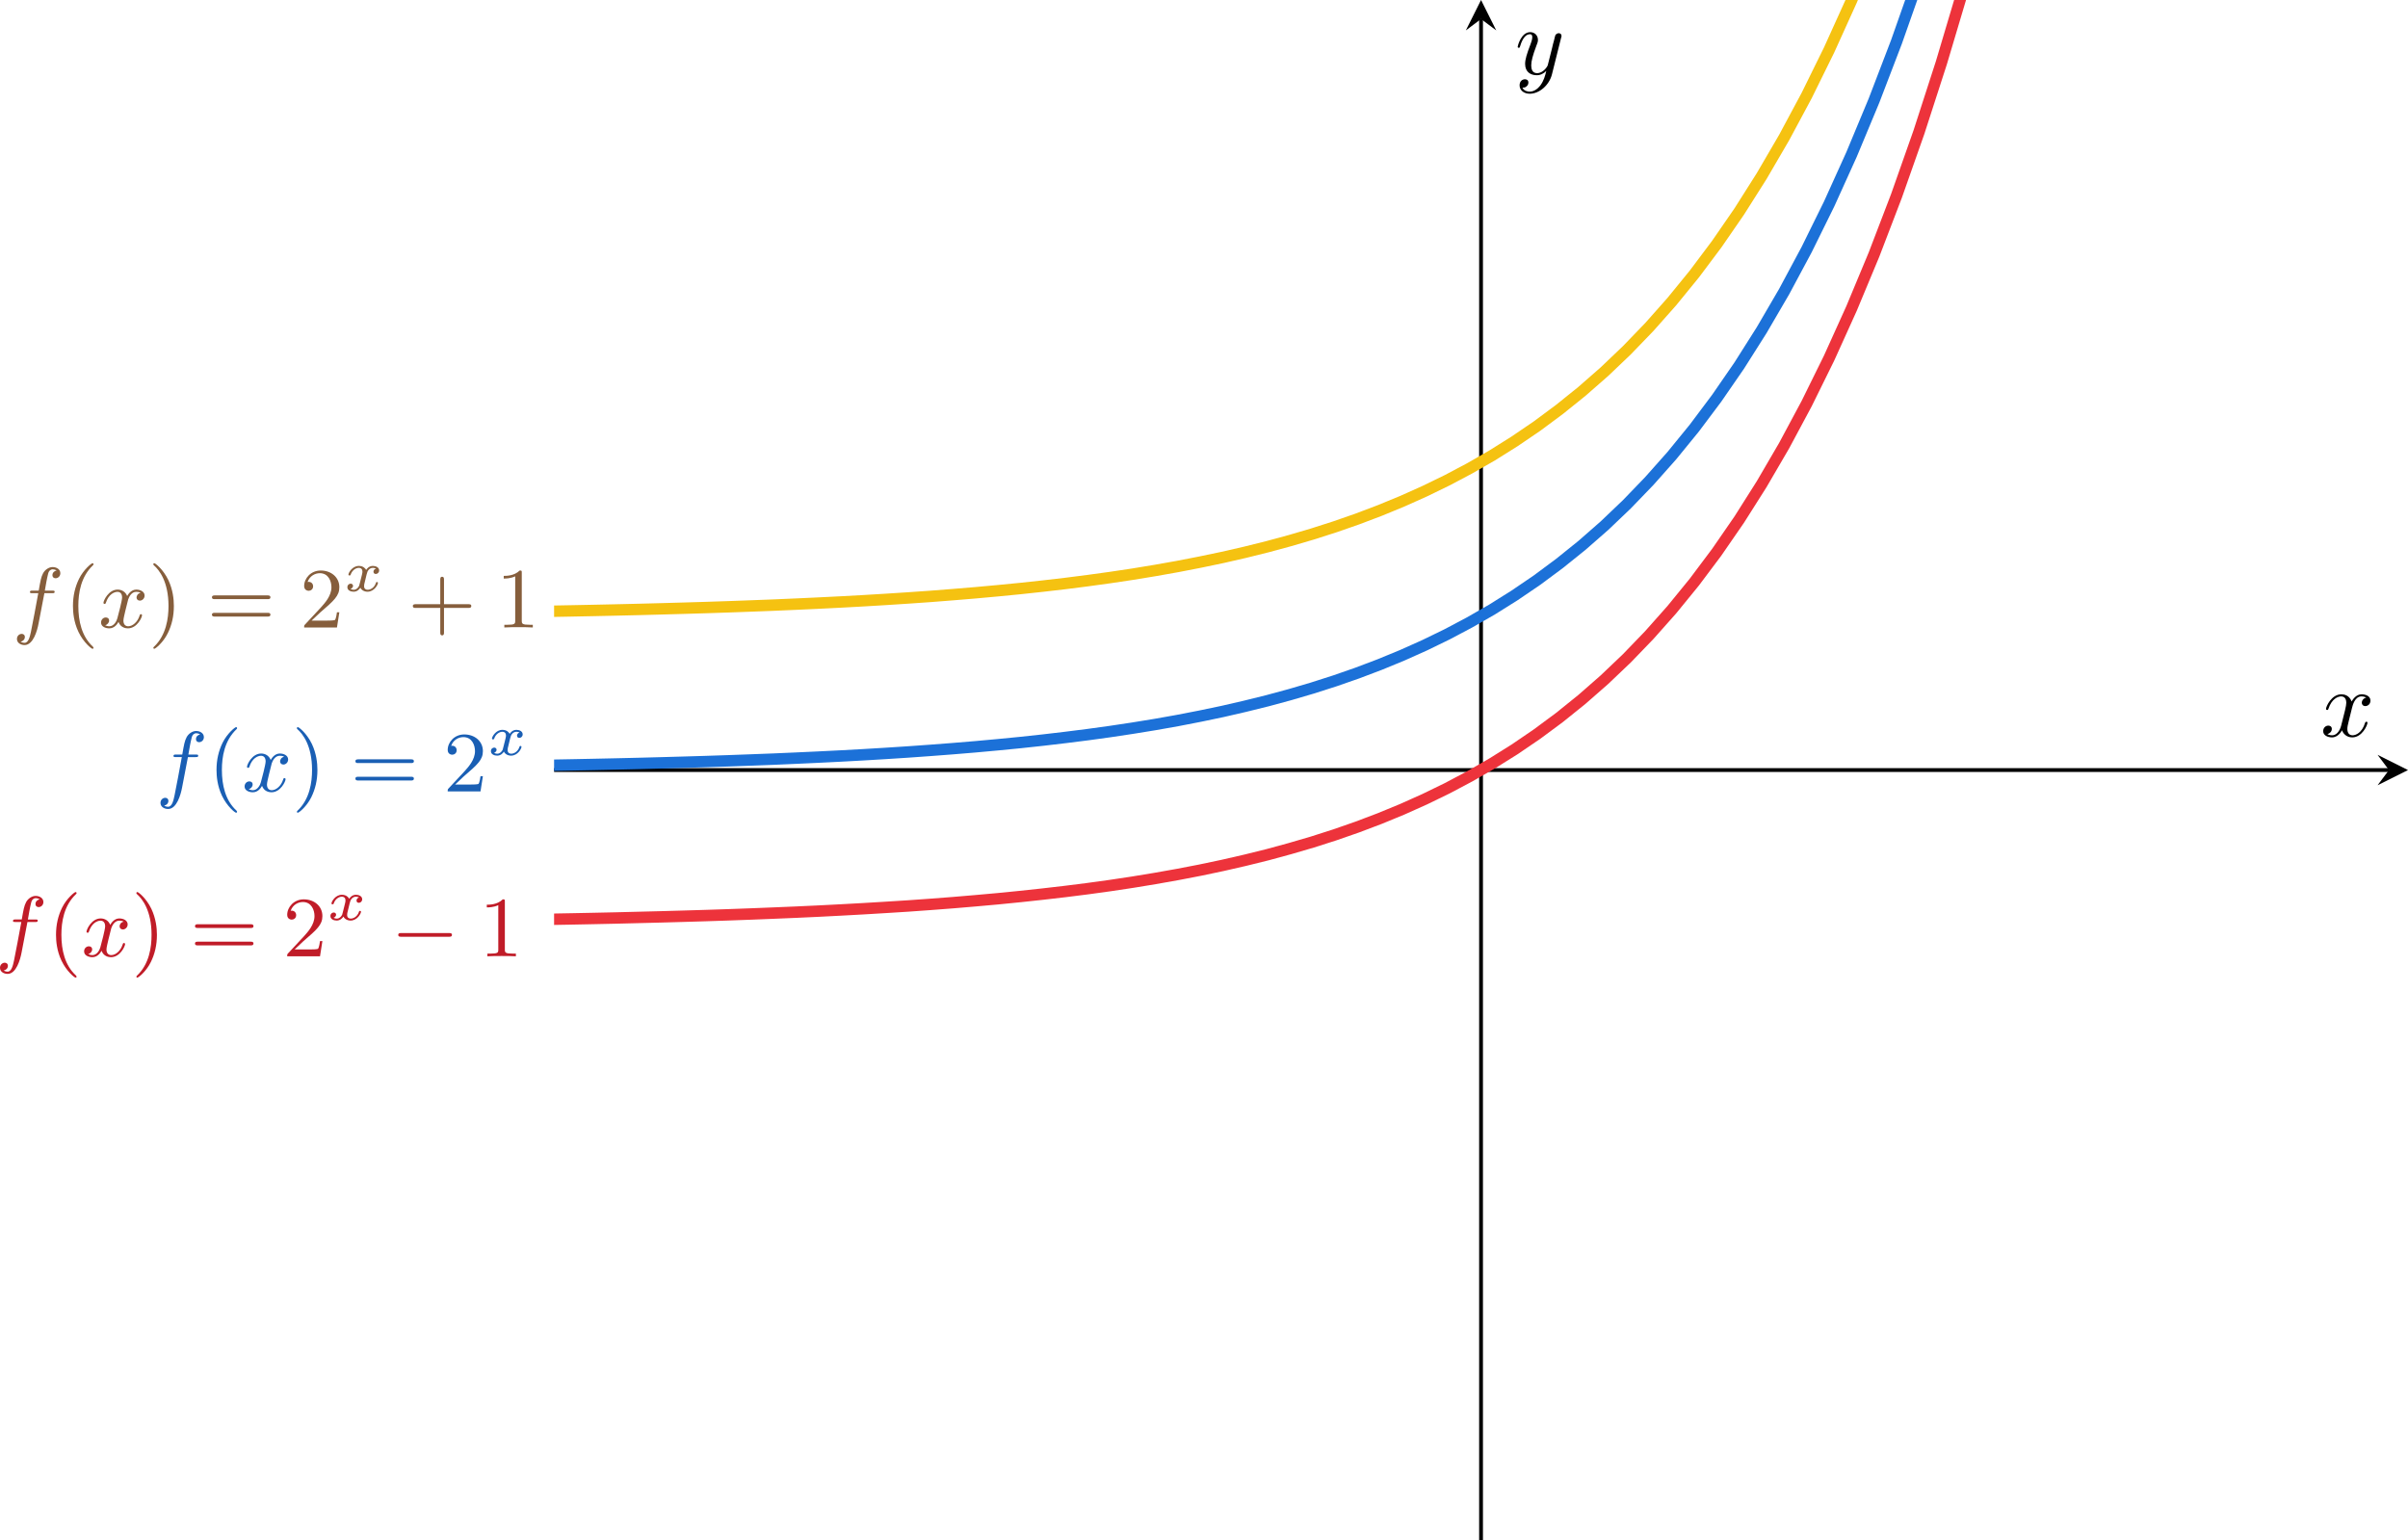 <?xml version="1.0" encoding="UTF-8" standalone="no"?>
<svg
   width="252.327pt"
   height="161.395pt"
   viewBox="0 0 252.327 161.395"
   version="1.2"
   id="svg1017"
   sodipodi:docname="exponential_vertical_shift.svg"
   inkscape:version="1.1 (c4e8f9e, 2021-05-24)"
   xmlns:inkscape="http://www.inkscape.org/namespaces/inkscape"
   xmlns:sodipodi="http://sodipodi.sourceforge.net/DTD/sodipodi-0.dtd"
   xmlns:xlink="http://www.w3.org/1999/xlink"
   xmlns="http://www.w3.org/2000/svg"
   xmlns:svg="http://www.w3.org/2000/svg">
  <sodipodi:namedview
     id="namedview1019"
     pagecolor="#ffffff"
     bordercolor="#666666"
     borderopacity="1.0"
     inkscape:pageshadow="2"
     inkscape:pageopacity="0.0"
     inkscape:pagecheckerboard="0"
     inkscape:document-units="pt"
     showgrid="false"
     inkscape:zoom="1.6887015"
     inkscape:cx="166.10396"
     inkscape:cy="108.0712"
     inkscape:window-width="1440"
     inkscape:window-height="847"
     inkscape:window-x="2216"
     inkscape:window-y="107"
     inkscape:window-maximized="0"
     inkscape:current-layer="surface7441" />
  <defs
     id="defs886">
    <g
       id="g875">
      <symbol
         overflow="visible"
         id="glyph0-0">
        <path
           style="stroke:none"
           d=""
           id="path824" />
      </symbol>
      <symbol
         overflow="visible"
         id="glyph0-1">
        <path
           style="stroke:none"
           d="M 3.359,-3.594 H 4.156 c 0.188,0 0.281,0 0.281,-0.156 0,-0.109 -0.094,-0.109 -0.266,-0.109 H 3.406 C 3.5,-4.406 3.625,-5.141 3.75,-5.625 c 0.078,-0.344 0.297,-0.469 0.469,-0.469 0.062,0 0.266,0.016 0.422,0.125 -0.188,0.031 -0.438,0.188 -0.438,0.484 0,0.234 0.172,0.328 0.328,0.328 0.25,0 0.5,-0.203 0.5,-0.531 0,-0.406 -0.391,-0.641 -0.812,-0.641 -0.406,0 -0.812,0.297 -1,0.656 -0.203,0.391 -0.266,0.734 -0.453,1.812 H 2.125 c -0.172,0 -0.281,0 -0.281,0.156 0,0.109 0.109,0.109 0.266,0.109 H 2.719 C 2.469,-2.281 2.156,-0.5 1.953,0.438 1.844,0.938 1.703,1.609 1.281,1.609 1.141,1.609 0.953,1.562 0.875,1.484 1.094,1.453 1.312,1.266 1.312,1 c 0,-0.234 -0.172,-0.328 -0.328,-0.328 -0.25,0 -0.5,0.203 -0.5,0.531 0,0.422 0.406,0.641 0.797,0.641 0.906,0 1.328,-1.5 1.469,-2.266 z m 0,0"
           id="path827" />
      </symbol>
      <symbol
         overflow="visible"
         id="glyph0-2">
        <path
           style="stroke:none"
           d="m 4.406,-3.625 c -0.328,0.062 -0.422,0.344 -0.422,0.484 0,0.172 0.125,0.328 0.344,0.328 0.25,0 0.5,-0.219 0.5,-0.531 0,-0.422 -0.453,-0.625 -0.875,-0.625 -0.531,0 -0.844,0.484 -0.953,0.672 -0.172,-0.438 -0.562,-0.672 -1,-0.672 -0.953,0 -1.484,1.156 -1.484,1.391 0,0.078 0.062,0.109 0.125,0.109 0.078,0 0.109,-0.047 0.125,-0.109 0.281,-0.891 0.875,-1.156 1.219,-1.156 0.266,0 0.484,0.172 0.484,0.594 0,0.312 -0.375,1.75 -0.5,2.188 C 1.906,-0.688 1.625,-0.125 1.141,-0.125 c -0.188,0 -0.375,-0.062 -0.453,-0.109 C 0.922,-0.281 1.109,-0.5 1.109,-0.719 c 0,-0.234 -0.172,-0.328 -0.344,-0.328 -0.266,0 -0.5,0.219 -0.5,0.531 0,0.438 0.484,0.609 0.859,0.609 0.531,0 0.828,-0.422 0.969,-0.672 0.219,0.594 0.75,0.672 0.984,0.672 0.969,0 1.484,-1.156 1.484,-1.375 0,-0.047 -0.031,-0.109 -0.109,-0.109 -0.109,0 -0.109,0.031 -0.156,0.172 -0.203,0.641 -0.719,1.094 -1.188,1.094 -0.25,0 -0.5,-0.156 -0.5,-0.594 0,-0.203 0.125,-0.688 0.203,-1.031 0.047,-0.156 0.281,-1.125 0.297,-1.188 0.109,-0.328 0.375,-0.797 0.844,-0.797 0.156,0 0.328,0.016 0.453,0.109 z m 0,0"
           id="path830" />
      </symbol>
      <symbol
         overflow="visible"
         id="glyph1-0">
        <path
           style="stroke:none"
           d=""
           id="path833" />
      </symbol>
      <symbol
         overflow="visible"
         id="glyph1-1">
        <path
           style="stroke:none"
           d="M 3.062,2.141 C 3.062,2.094 3.031,2.062 2.984,2 1.828,0.938 1.469,-0.672 1.469,-2.25 1.469,-3.625 1.734,-5.312 3,-6.516 3.047,-6.562 3.062,-6.578 3.062,-6.625 c 0,-0.062 -0.047,-0.109 -0.109,-0.109 -0.109,0 -0.922,0.656 -1.406,1.625 C 1.125,-4.25 0.906,-3.312 0.906,-2.25 c 0,0.641 0.078,1.672 0.578,2.719 0.531,1.109 1.359,1.766 1.469,1.766 0.062,0 0.109,-0.031 0.109,-0.094 z m 0,0"
           id="path836" />
      </symbol>
      <symbol
         overflow="visible"
         id="glyph1-2">
        <path
           style="stroke:none"
           d="M 2.672,-2.25 C 2.672,-2.984 2.562,-3.969 2.094,-4.969 1.562,-6.078 0.734,-6.734 0.625,-6.734 c -0.094,0 -0.109,0.078 -0.109,0.109 0,0.047 0.016,0.062 0.078,0.125 0.531,0.469 1.516,1.688 1.516,4.25 0,1.281 -0.234,3.062 -1.531,4.281 -0.016,0.016 -0.062,0.062 -0.062,0.109 0,0.016 0.016,0.094 0.109,0.094 0.109,0 0.922,-0.641 1.406,-1.625 C 2.453,-0.25 2.672,-1.172 2.672,-2.25 Z m 0,0"
           id="path839" />
      </symbol>
      <symbol
         overflow="visible"
         id="glyph1-3">
        <path
           style="stroke:none"
           d="m 6.344,-2.969 c 0.125,0 0.297,0 0.297,-0.188 0,-0.203 -0.188,-0.203 -0.328,-0.203 H 0.844 c -0.141,0 -0.328,0 -0.328,0.203 0,0.188 0.172,0.188 0.297,0.188 z M 6.312,-1.141 c 0.141,0 0.328,0 0.328,-0.203 0,-0.188 -0.172,-0.188 -0.297,-0.188 H 0.812 c -0.125,0 -0.297,0 -0.297,0.188 0,0.203 0.188,0.203 0.328,0.203 z m 0,0"
           id="path842" />
      </symbol>
      <symbol
         overflow="visible"
         id="glyph1-4">
        <path
           style="stroke:none"
           d="m 4.141,-1.594 h -0.25 C 3.875,-1.469 3.797,-0.938 3.688,-0.797 3.625,-0.719 3.016,-0.719 2.828,-0.719 H 1.234 L 2.125,-1.562 c 1.469,-1.266 2.016,-1.75 2.016,-2.656 0,-1.031 -0.844,-1.75 -1.953,-1.75 -1.031,0 -1.734,0.812 -1.734,1.625 0,0.453 0.391,0.5 0.469,0.5 0.203,0 0.469,-0.141 0.469,-0.469 0,-0.266 -0.188,-0.469 -0.469,-0.469 -0.047,0 -0.062,0 -0.109,0.016 C 1.031,-5.406 1.609,-5.688 2.094,-5.688 c 0.906,0 1.219,0.844 1.219,1.469 0,0.906 -0.688,1.656 -1.109,2.125 L 0.562,-0.328 C 0.453,-0.219 0.453,-0.203 0.453,0 h 3.438 z m 0,0"
           id="path845" />
      </symbol>
      <symbol
         overflow="visible"
         id="glyph1-5">
        <path
           style="stroke:none"
           d="m 6.328,-2.047 c 0.125,0 0.312,0 0.312,-0.203 0,-0.188 -0.172,-0.188 -0.312,-0.188 H 3.781 V -5 c 0,-0.141 0,-0.312 -0.203,-0.312 -0.188,0 -0.188,0.188 -0.188,0.312 v 2.562 h -2.562 c -0.125,0 -0.312,0 -0.312,0.188 0,0.203 0.172,0.203 0.312,0.203 h 2.562 v 2.562 c 0,0.141 0,0.312 0.203,0.312 0.188,0 0.188,-0.188 0.188,-0.312 v -2.562 z m 0,0"
           id="path848" />
      </symbol>
      <symbol
         overflow="visible"
         id="glyph1-6">
        <path
           style="stroke:none"
           d="m 2.719,-5.734 c 0,-0.219 0,-0.234 -0.219,-0.234 -0.562,0.562 -1.391,0.562 -1.672,0.562 V -5.125 c 0.172,0 0.719,0 1.203,-0.234 v 4.641 c 0,0.328 -0.016,0.438 -0.859,0.438 H 0.891 V 0 c 0.312,-0.031 1.125,-0.031 1.484,-0.031 0.375,0 1.172,0 1.5,0.031 V -0.281 H 3.594 c -0.844,0 -0.875,-0.109 -0.875,-0.438 z m 0,0"
           id="path851" />
      </symbol>
      <symbol
         overflow="visible"
         id="glyph2-0">
        <path
           style="stroke:none"
           d=""
           id="path854" />
      </symbol>
      <symbol
         overflow="visible"
         id="glyph2-1">
        <path
           style="stroke:none"
           d="m 3.375,-2.359 c -0.219,0.062 -0.266,0.234 -0.266,0.328 0,0.188 0.156,0.234 0.234,0.234 0.188,0 0.359,-0.141 0.359,-0.375 0,-0.328 -0.359,-0.469 -0.656,-0.469 -0.406,0 -0.641,0.312 -0.703,0.422 -0.078,-0.156 -0.312,-0.422 -0.766,-0.422 -0.688,0 -1.094,0.719 -1.094,0.922 0,0.031 0.031,0.078 0.109,0.078 0.094,0 0.109,-0.031 0.125,-0.078 0.156,-0.484 0.562,-0.719 0.844,-0.719 0.297,0 0.391,0.188 0.391,0.391 0,0.062 0,0.125 -0.047,0.312 -0.141,0.547 -0.266,1.094 -0.297,1.172 -0.094,0.219 -0.312,0.422 -0.562,0.422 -0.031,0 -0.203,0 -0.344,-0.094 C 0.938,-0.312 0.969,-0.5 0.969,-0.547 c 0,-0.156 -0.125,-0.234 -0.25,-0.234 -0.156,0 -0.344,0.125 -0.344,0.375 0,0.344 0.375,0.469 0.656,0.469 0.344,0 0.594,-0.234 0.703,-0.422 0.125,0.25 0.406,0.422 0.75,0.422 0.703,0 1.094,-0.734 1.094,-0.922 0,-0.016 0,-0.094 -0.109,-0.094 -0.078,0 -0.094,0.047 -0.109,0.109 C 3.188,-0.328 2.766,-0.141 2.5,-0.141 c -0.219,0 -0.375,-0.125 -0.375,-0.375 0,-0.125 0.016,-0.25 0.078,-0.453 L 2.391,-1.75 c 0.062,-0.234 0.094,-0.344 0.219,-0.484 C 2.688,-2.328 2.844,-2.438 3.031,-2.438 c 0.031,0 0.203,0 0.344,0.078 z m 0,0"
           id="path857" />
      </symbol>
      <symbol
         overflow="visible"
         id="glyph3-0">
        <path
           style="stroke:none"
           d=""
           id="path860" />
      </symbol>
      <symbol
         overflow="visible"
         id="glyph3-1">
        <path
           style="stroke:none"
           d="m 6.047,-2.047 c 0.172,0 0.344,0 0.344,-0.203 0,-0.188 -0.188,-0.188 -0.344,-0.188 h -4.938 c -0.156,0 -0.344,0 -0.344,0.188 0,0.203 0.172,0.203 0.344,0.203 z m 0,0"
           id="path863" />
      </symbol>
      <symbol
         overflow="visible"
         id="glyph4-0">
        <path
           style="stroke:none"
           d=""
           id="path866" />
      </symbol>
      <symbol
         overflow="visible"
         id="glyph4-1">
        <path
           style="stroke:none"
           d="M 3.328,-3.016 C 3.391,-3.266 3.625,-4.188 4.312,-4.188 c 0.047,0 0.297,0 0.5,0.125 C 4.531,-4 4.344,-3.766 4.344,-3.516 c 0,0.156 0.109,0.344 0.375,0.344 0.219,0 0.531,-0.172 0.531,-0.578 0,-0.516 -0.578,-0.656 -0.922,-0.656 -0.578,0 -0.922,0.531 -1.047,0.75 -0.25,-0.656 -0.781,-0.75 -1.078,-0.75 -1.031,0 -1.609,1.281 -1.609,1.531 0,0.109 0.109,0.109 0.125,0.109 0.078,0 0.109,-0.031 0.125,-0.109 0.344,-1.062 1,-1.312 1.344,-1.312 0.188,0 0.531,0.094 0.531,0.672 0,0.312 -0.172,0.969 -0.531,2.375 -0.156,0.609 -0.516,1.031 -0.953,1.031 -0.062,0 -0.281,0 -0.5,-0.125 0.25,-0.062 0.469,-0.266 0.469,-0.547 0,-0.266 -0.219,-0.344 -0.359,-0.344 -0.312,0 -0.547,0.25 -0.547,0.578 0,0.453 0.484,0.656 0.922,0.656 0.672,0 1.031,-0.703 1.047,-0.75 0.125,0.359 0.484,0.75 1.078,0.75 1.031,0 1.594,-1.281 1.594,-1.531 0,-0.109 -0.078,-0.109 -0.109,-0.109 -0.094,0 -0.109,0.047 -0.141,0.109 -0.328,1.078 -1,1.312 -1.312,1.312 -0.391,0 -0.547,-0.312 -0.547,-0.656 0,-0.219 0.047,-0.438 0.156,-0.875 z m 0,0"
           id="path869" />
      </symbol>
      <symbol
         overflow="visible"
         id="glyph4-2">
        <path
           style="stroke:none"
           d="m 4.844,-3.797 c 0.047,-0.141 0.047,-0.156 0.047,-0.234 0,-0.172 -0.141,-0.266 -0.297,-0.266 -0.094,0 -0.25,0.062 -0.344,0.203 -0.016,0.062 -0.109,0.359 -0.141,0.547 -0.078,0.25 -0.141,0.531 -0.203,0.797 l -0.453,1.797 c -0.031,0.141 -0.469,0.844 -1.125,0.844 -0.5,0 -0.609,-0.438 -0.609,-0.812 C 1.719,-1.375 1.891,-2 2.219,-2.875 2.375,-3.281 2.422,-3.391 2.422,-3.594 c 0,-0.438 -0.312,-0.812 -0.812,-0.812 -0.953,0 -1.312,1.453 -1.312,1.531 0,0.109 0.094,0.109 0.109,0.109 0.109,0 0.109,-0.031 0.156,-0.188 0.281,-0.938 0.672,-1.234 1.016,-1.234 0.078,0 0.25,0 0.25,0.312 0,0.25 -0.109,0.516 -0.172,0.703 -0.406,1.062 -0.578,1.625 -0.578,2.094 0,0.891 0.625,1.188 1.219,1.188 0.391,0 0.719,-0.172 1,-0.453 -0.125,0.516 -0.25,1.016 -0.641,1.547 -0.266,0.328 -0.641,0.625 -1.094,0.625 -0.141,0 -0.594,-0.031 -0.766,-0.422 0.156,0 0.297,0 0.422,-0.125 C 1.328,1.203 1.422,1.062 1.422,0.875 1.422,0.562 1.156,0.531 1.062,0.531 0.828,0.531 0.5,0.688 0.5,1.172 c 0,0.5 0.438,0.875 1.062,0.875 1.016,0 2.047,-0.906 2.328,-2.031 z m 0,0"
           id="path872" />
      </symbol>
    </g>
    <clipPath
       id="clip1">
      <path
         d="M 79.148,17.492 H 273.414 V 115 H 79.148 Z m 0,0"
         id="path877" />
    </clipPath>
    <clipPath
       id="clip2">
      <path
         d="M 79.148,17.492 H 273.414 V 99 H 79.148 Z m 0,0"
         id="path880" />
    </clipPath>
    <clipPath
       id="clip3">
      <path
         d="M 79.148,17.492 H 273.414 V 131 H 79.148 Z m 0,0"
         id="path883" />
    </clipPath>
  </defs>
  <g
     id="surface7441"
     transform="translate(-21.087,-17.492)">
    <g
       id="g1638">
      <g
         id="g1119"
         transform="translate(4.885,1.332)"
         style="fill:#865e3c">
        <g
           style="fill:#865e3c;fill-opacity:1"
           id="g890">
          <use
             xlink:href="#glyph0-1"
             x="17.494"
             y="81.917"
             id="use888"
             width="100%"
             height="100%"
             style="fill:#865e3c" />
        </g>
        <g
           style="fill:#865e3c;fill-opacity:1"
           id="g894">
          <use
             xlink:href="#glyph1-1"
             x="22.942"
             y="81.917"
             id="use892"
             width="100%"
             height="100%"
             style="fill:#865e3c" />
        </g>
        <g
           style="fill:#865e3c;fill-opacity:1"
           id="g898">
          <use
             xlink:href="#glyph0-2"
             x="26.526"
             y="81.917"
             id="use896"
             width="100%"
             height="100%"
             style="fill:#865e3c" />
        </g>
        <g
           style="fill:#865e3c;fill-opacity:1"
           id="g902">
          <use
             xlink:href="#glyph1-2"
             x="31.749"
             y="81.917"
             id="use900"
             width="100%"
             height="100%"
             style="fill:#865e3c" />
        </g>
        <g
           style="fill:#865e3c;fill-opacity:1"
           id="g906">
          <use
             xlink:href="#glyph1-3"
             x="37.897"
             y="81.917"
             id="use904"
             width="100%"
             height="100%"
             style="fill:#865e3c" />
        </g>
        <g
           style="fill:#865e3c;fill-opacity:1"
           id="g910">
          <use
             xlink:href="#glyph1-4"
             x="47.62"
             y="81.917"
             id="use908"
             width="100%"
             height="100%"
             style="fill:#865e3c" />
        </g>
        <g
           style="fill:#865e3c;fill-opacity:1"
           id="g914">
          <use
             xlink:href="#glyph2-1"
             x="52.228"
             y="78.108"
             id="use912"
             width="100%"
             height="100%"
             style="fill:#865e3c" />
        </g>
        <g
           style="fill:#865e3c;fill-opacity:1"
           id="g918">
          <use
             xlink:href="#glyph1-5"
             x="58.946"
             y="81.917"
             id="use916"
             width="100%"
             height="100%"
             style="fill:#865e3c" />
        </g>
        <g
           style="fill:#865e3c;fill-opacity:1"
           id="g922">
          <use
             xlink:href="#glyph1-6"
             x="68.158"
             y="81.917"
             id="use920"
             width="100%"
             height="100%"
             style="fill:#865e3c" />
        </g>
      </g>
      <g
         id="g1135"
         transform="translate(11.991,-1.332)"
         style="fill:#1a5fb4">
        <g
           style="fill:#1a5fb4;fill-opacity:1"
           id="g926">
          <use
             xlink:href="#glyph0-1"
             x="25.429"
             y="101.76"
             id="use924"
             width="100%"
             height="100%"
             style="fill:#1a5fb4" />
        </g>
        <g
           style="fill:#1a5fb4;fill-opacity:1"
           id="g930">
          <use
             xlink:href="#glyph1-1"
             x="30.878"
             y="101.76"
             id="use928"
             width="100%"
             height="100%"
             style="fill:#1a5fb4" />
        </g>
        <g
           style="fill:#1a5fb4;fill-opacity:1"
           id="g934">
          <use
             xlink:href="#glyph0-2"
             x="34.461"
             y="101.76"
             id="use932"
             width="100%"
             height="100%"
             style="fill:#1a5fb4" />
        </g>
        <g
           style="fill:#1a5fb4;fill-opacity:1"
           id="g938">
          <use
             xlink:href="#glyph1-2"
             x="39.685"
             y="101.76"
             id="use936"
             width="100%"
             height="100%"
             style="fill:#1a5fb4" />
        </g>
        <g
           style="fill:#1a5fb4;fill-opacity:1"
           id="g942">
          <use
             xlink:href="#glyph1-3"
             x="45.824"
             y="101.76"
             id="use940"
             width="100%"
             height="100%"
             style="fill:#1a5fb4" />
        </g>
        <g
           style="fill:#1a5fb4;fill-opacity:1"
           id="g946">
          <use
             xlink:href="#glyph1-4"
             x="55.556"
             y="101.76"
             id="use944"
             width="100%"
             height="100%"
             style="fill:#1a5fb4" />
        </g>
        <g
           style="fill:#1a5fb4;fill-opacity:1"
           id="g950">
          <use
             xlink:href="#glyph2-1"
             x="60.163"
             y="97.951"
             id="use948"
             width="100%"
             height="100%"
             style="fill:#1a5fb4" />
        </g>
      </g>
      <g
         id="g1155"
         transform="translate(3.109,1.777)"
         style="fill:#c01c28">
        <g
           style="fill:#c01c28;fill-opacity:1"
           id="g954">
          <use
             xlink:href="#glyph0-1"
             x="17.494"
             y="115.933"
             id="use952"
             width="100%"
             height="100%"
             style="fill:#c01c28" />
        </g>
        <g
           style="fill:#c01c28;fill-opacity:1"
           id="g958">
          <use
             xlink:href="#glyph1-1"
             x="22.942"
             y="115.933"
             id="use956"
             width="100%"
             height="100%"
             style="fill:#c01c28" />
        </g>
        <g
           style="fill:#c01c28;fill-opacity:1"
           id="g962">
          <use
             xlink:href="#glyph0-2"
             x="26.526"
             y="115.933"
             id="use960"
             width="100%"
             height="100%"
             style="fill:#c01c28" />
        </g>
        <g
           style="fill:#c01c28;fill-opacity:1"
           id="g966">
          <use
             xlink:href="#glyph1-2"
             x="31.749"
             y="115.933"
             id="use964"
             width="100%"
             height="100%"
             style="fill:#c01c28" />
        </g>
        <g
           style="fill:#c01c28;fill-opacity:1"
           id="g970">
          <use
             xlink:href="#glyph1-3"
             x="37.897"
             y="115.933"
             id="use968"
             width="100%"
             height="100%"
             style="fill:#c01c28" />
        </g>
        <g
           style="fill:#c01c28;fill-opacity:1"
           id="g974">
          <use
             xlink:href="#glyph1-4"
             x="47.62"
             y="115.933"
             id="use972"
             width="100%"
             height="100%"
             style="fill:#c01c28" />
        </g>
        <g
           style="fill:#c01c28;fill-opacity:1"
           id="g978">
          <use
             xlink:href="#glyph2-1"
             x="52.228"
             y="112.124"
             id="use976"
             width="100%"
             height="100%"
             style="fill:#c01c28" />
        </g>
        <g
           style="fill:#c01c28;fill-opacity:1"
           id="g982">
          <use
             xlink:href="#glyph3-1"
             x="58.946"
             y="115.933"
             id="use980"
             width="100%"
             height="100%"
             style="fill:#c01c28" />
        </g>
        <g
           style="fill:#c01c28;fill-opacity:1"
           id="g986">
          <use
             xlink:href="#glyph1-6"
             x="68.161"
             y="115.933"
             id="use984"
             width="100%"
             height="100%"
             style="fill:#c01c28" />
        </g>
      </g>
      <path
         style="fill:none;stroke:#000000;stroke-width:0.399;stroke-linecap:butt;stroke-linejoin:miter;stroke-miterlimit:10;stroke-opacity:1"
         d="M 19.427,80.697 H 211.701"
         transform="matrix(1,0,0,-1,59.721,178.888)"
         id="path988" />
      <path
         style="fill:#000000;fill-opacity:1;fill-rule:nonzero;stroke:none"
         d="m 273.414,98.191 -3.188,-1.594 1.195,1.594 -1.195,1.594"
         id="path990" />
      <path
         style="fill:none;stroke:#000000;stroke-width:0.399;stroke-linecap:butt;stroke-linejoin:miter;stroke-miterlimit:10;stroke-opacity:1"
         d="M 116.56,0.001 V 159.404"
         transform="matrix(1,0,0,-1,59.721,178.888)"
         id="path992" />
      <path
         style="fill:#000000;fill-opacity:1;fill-rule:nonzero;stroke:none"
         d="m 176.281,17.492 -1.594,3.188 1.594,-1.195 1.594,1.195"
         id="path994" />
      <g
         clip-path="url(#clip1)"
         clip-rule="nonzero"
         id="g998"
         style="stroke:#1c71d8">
        <path
           style="fill:none;stroke:#1c71d8;stroke-width:1.196;stroke-linecap:butt;stroke-linejoin:miter;stroke-miterlimit:10;stroke-opacity:1"
           d="m 0.002,80.951 2.352,0.023 2.355,0.023 4.711,0.055 2.352,0.031 2.355,0.031 4.711,0.078 2.352,0.043 2.355,0.047 2.355,0.051 2.355,0.055 2.352,0.062 2.355,0.066 2.355,0.07 2.355,0.078 2.352,0.086 2.355,0.09 2.355,0.102 2.355,0.109 2.352,0.117 2.355,0.129 2.355,0.141 2.355,0.152 2.352,0.168 2.355,0.18 2.355,0.195 2.355,0.215 2.352,0.23 2.355,0.254 2.355,0.277 2.355,0.297 2.352,0.324 2.355,0.355 2.355,0.383 2.355,0.418 2.352,0.457 2.355,0.492 2.355,0.543 2.355,0.582 2.352,0.637 2.355,0.691 2.355,0.754 2.355,0.82 2.352,0.891 2.355,0.969 2.355,1.055 2.355,1.145 2.352,1.246 2.355,1.352 2.355,1.477 2.355,1.602 2.352,1.746 2.355,1.895 2.355,2.062 2.355,2.246 2.352,2.441 2.355,2.652 2.355,2.887 2.355,3.141 2.355,3.414 2.352,3.715 2.355,4.039 2.355,4.395 2.355,4.777 2.352,5.195 2.355,5.652 2.355,6.148 2.355,6.688 2.352,7.273 2.355,7.906 2.355,8.605 2.355,9.355 2.352,10.18 2.355,11.066 2.355,12.039 2.355,13.098 2.352,14.238 2.355,15.488 2.355,16.844 2.355,18.324 2.352,19.926 2.355,21.672 2.355,23.574 2.355,25.633 2.352,27.883 2.355,30.332 2.355,32.98 2.355,35.879 2.352,39.023 2.355,42.434 2.355,46.164 2.355,50.188 2.352,54.602 2.355,59.391 2.355,64.586 2.355,70.262 2.352,76.394 2.355,83.109"
           transform="matrix(1,0,0,-1,59.721,178.888)"
           id="path996" />
      </g>
      <g
         clip-path="url(#clip2)"
         clip-rule="nonzero"
         id="g1002"
         style="stroke:#f5c211">
        <path
           style="fill:none;stroke:#f5c211;stroke-width:1.196;stroke-linecap:butt;stroke-linejoin:miter;stroke-miterlimit:10;stroke-opacity:1"
           d="m 0.002,97.091 2.352,0.02 2.355,0.027 2.355,0.023 2.355,0.031 2.352,0.027 4.711,0.07 2.355,0.043 2.352,0.043 2.355,0.047 2.355,0.051 2.355,0.055 2.352,0.062 2.355,0.066 2.355,0.07 2.355,0.078 2.352,0.086 2.355,0.09 2.355,0.102 2.355,0.109 2.352,0.117 2.355,0.129 2.355,0.141 2.355,0.152 2.352,0.164 2.355,0.184 2.355,0.195 2.355,0.215 2.352,0.23 2.355,0.254 2.355,0.273 2.355,0.301 2.352,0.324 2.355,0.352 2.355,0.387 2.355,0.418 2.352,0.457 2.355,0.492 2.355,0.539 2.355,0.586 2.352,0.637 2.355,0.691 2.355,0.754 2.355,0.82 2.352,0.891 2.355,0.969 2.355,1.055 2.355,1.145 2.352,1.246 2.355,1.352 2.355,1.477 2.355,1.602 2.352,1.746 2.355,1.895 2.355,2.062 2.355,2.246 2.352,2.438 2.355,2.656 2.355,2.887 2.355,3.141 2.355,3.414 2.352,3.715 2.355,4.039 2.355,4.391 2.355,4.781 2.352,5.195 2.355,5.652 2.355,6.148 2.355,6.688 2.352,7.27 2.355,7.91 2.355,8.605 2.355,9.355 2.352,10.18 2.355,11.066 2.355,12.039 2.355,13.098 2.352,14.238 2.355,15.488 2.355,16.844 2.355,18.324 2.352,19.926 2.355,21.668 2.355,23.574 2.355,25.637 2.352,27.883 2.355,30.332 2.355,32.98 2.355,35.879 2.352,39.023 2.355,42.434 2.355,46.164 2.355,50.184 2.352,54.605 2.355,59.387 2.355,64.586 2.355,70.266 2.352,76.395 2.355,83.109"
           transform="matrix(1,0,0,-1,59.721,178.888)"
           id="path1000" />
      </g>
      <g
         clip-path="url(#clip3)"
         clip-rule="nonzero"
         id="g1006"
         style="stroke:#ed333b">
        <path
           style="fill:none;stroke:#ed333b;stroke-width:1.196;stroke-linecap:butt;stroke-linejoin:miter;stroke-miterlimit:10;stroke-opacity:1"
           d="m 0.002,64.81 2.352,0.023 2.355,0.023 4.711,0.055 2.352,0.031 4.711,0.07 2.355,0.039 2.352,0.043 2.355,0.047 2.355,0.051 2.355,0.059 2.352,0.059 2.355,0.066 2.355,0.07 2.355,0.078 2.352,0.086 2.355,0.094 2.355,0.098 2.355,0.109 2.352,0.121 2.355,0.129 2.355,0.141 2.355,0.148 2.352,0.168 2.355,0.18 2.355,0.199 2.355,0.211 2.352,0.234 2.355,0.254 2.355,0.273 2.355,0.297 2.352,0.324 2.355,0.355 2.355,0.387 2.355,0.418 2.352,0.453 2.355,0.496 2.355,0.539 2.355,0.582 2.352,0.641 2.355,0.688 2.355,0.754 2.355,0.82 2.352,0.891 2.355,0.969 2.355,1.055 2.355,1.145 2.352,1.246 2.355,1.355 2.355,1.473 2.355,1.605 2.352,1.742 2.355,1.898 2.355,2.062 2.355,2.242 2.352,2.441 2.355,2.652 2.355,2.887 2.355,3.141 2.355,3.414 2.352,3.715 2.355,4.039 2.355,4.395 2.355,4.777 2.352,5.199 2.355,5.652 2.355,6.148 2.355,6.684 2.352,7.273 2.355,7.91 2.355,8.602 2.355,9.355 2.352,10.18 2.355,11.07 2.355,12.039 2.355,13.098 2.352,14.234 2.355,15.488 2.355,16.844 2.355,18.324 2.352,19.926 2.355,21.672 2.355,23.574 2.355,25.633 2.352,27.883 2.355,30.332 2.355,32.984 2.355,35.875 2.352,39.023 2.355,42.434 2.355,46.168 2.355,50.184 2.352,54.602 2.355,59.391 2.355,64.586 2.355,70.262 2.352,76.395 2.355,83.113"
           transform="matrix(1,0,0,-1,59.721,178.888)"
           id="path1004" />
      </g>
      <g
         style="fill:#000000;fill-opacity:1"
         id="g1010">
        <use
           xlink:href="#glyph4-1"
           x="264.228"
           y="94.66"
           id="use1008"
           width="100%"
           height="100%" />
      </g>
      <g
         style="fill:#000000;fill-opacity:1"
         id="g1014">
        <use
           xlink:href="#glyph4-2"
           x="179.821"
           y="25.268"
           id="use1012"
           width="100%"
           height="100%" />
      </g>
    </g>
  </g>
</svg>
